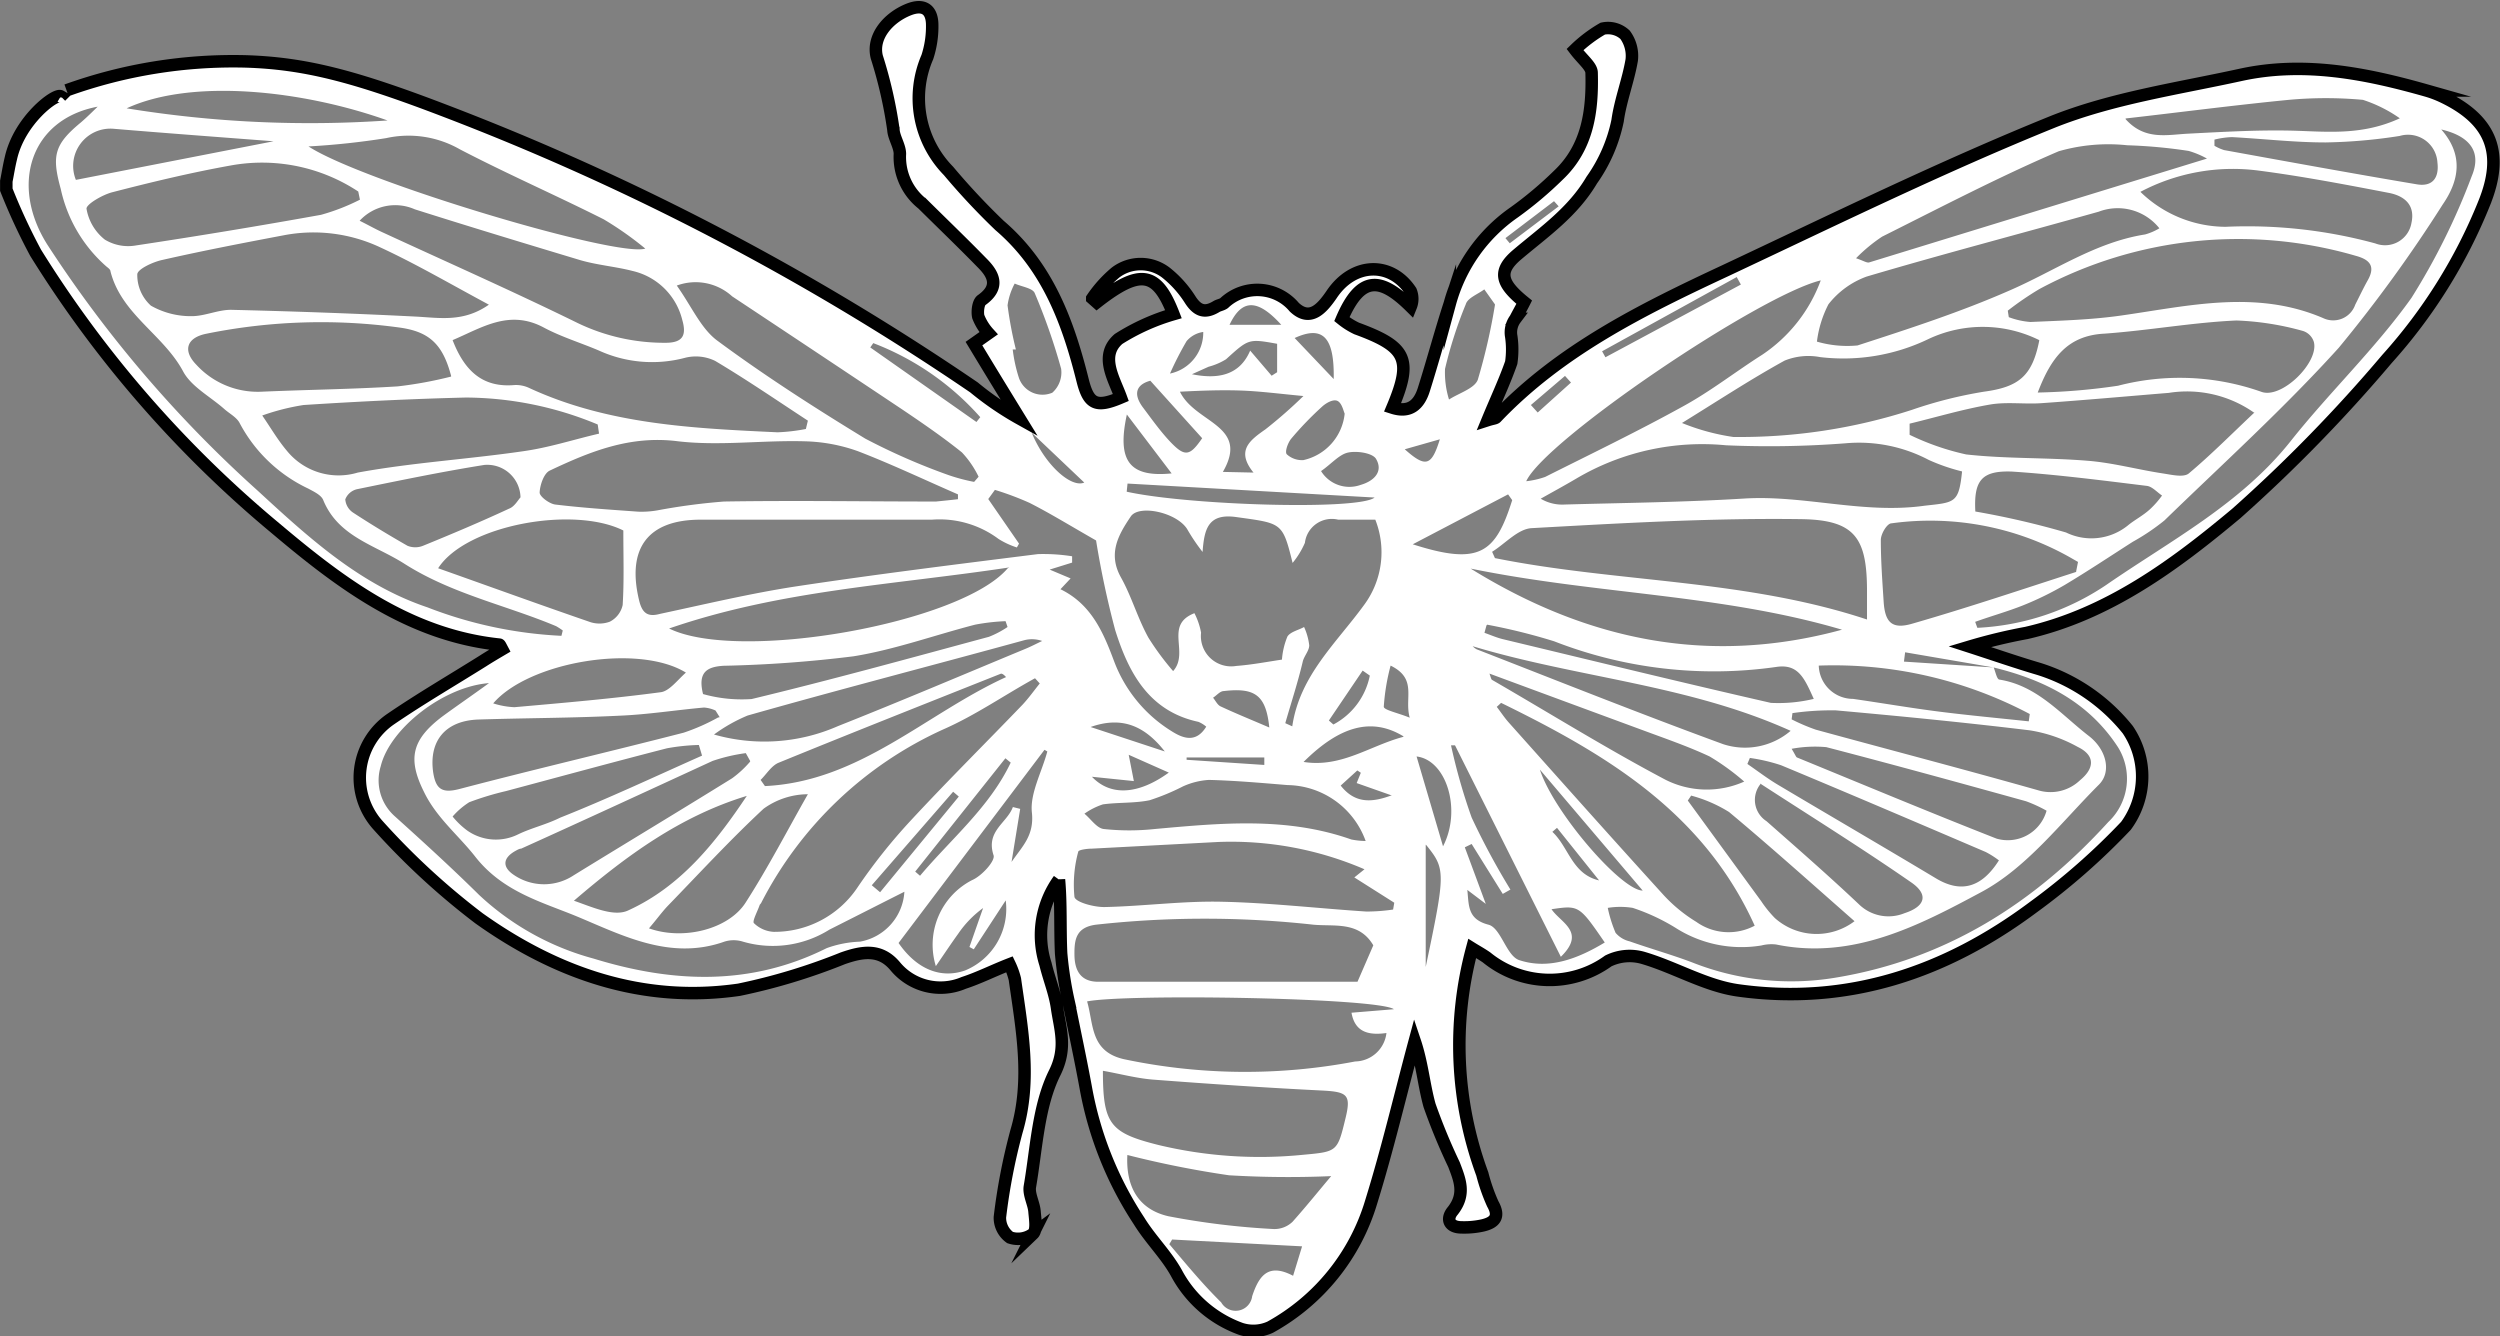 <svg xmlns="http://www.w3.org/2000/svg" viewBox="0 0 150.24 80.31">
    <rect x="0" y="0" width="150.24" height="80.31" fill="#808080" stroke="none"/>
    <g id="Calque_2" data-name="Calque 2"><g id="Calque_1-2" data-name="Calque 1">
        <path d="M.38,10.89c.09-.45.17-.91.27-1.36a4.59,4.59,0,0,1,3-3.68,29.87,29.87,0,0,1,23,.79c11,4.74,21.89,9.85,31.86,16.64a20,20,0,0,0,2.74,1.88l-2.74-4.5.88-.62a3.58,3.58,0,0,1-.62-1A1.22,1.22,0,0,1,59,18c1.09-.78.74-1.52,0-2.24-1.16-1.2-2.37-2.36-3.56-3.53a3.65,3.65,0,0,1-1.36-3.05c0-.47-.36-1-.4-1.46a24.93,24.93,0,0,0-1-4.36C52.37,2.15,53.36,1,54.6.52c.89-.35,1.37,0,1.4.85a5.46,5.46,0,0,1-.3,2A6.3,6.3,0,0,0,57,10.28c1,1.08,1.95,2.31,3.08,3.28,2.91,2.48,4.12,5.81,5,9.34.36,1.4.81,1.63,2.28,1-.4-1.16-1.3-2.5-.12-3.51a12.84,12.84,0,0,1,3.29-1.5c-1-2.58-1.94-2.75-4.6-.71l-.28-.24a7.47,7.47,0,0,1,1.4-1.55,2.51,2.51,0,0,1,3-.05A6.51,6.51,0,0,1,71.52,18c.43.69.89.85,1.57.43a3.32,3.32,0,0,0,.47-.2,2.91,2.91,0,0,1,4.22.23c.94.9,1.65.12,2.24-.76,1.31-1.95,3.58-2,4.77-.21a1.36,1.36,0,0,1,0,.94c-1.81-1.78-3-1.91-4.13.76a5.13,5.13,0,0,0,.87.55c3,1.1,3.38,1.84,2.16,4.76,1.07.34,1.6-.2,1.89-1.1.54-1.71,1-3.43,1.57-5.15a9.63,9.63,0,0,1,3.86-5.44,22.59,22.59,0,0,0,2.65-2.24c1.76-1.67,2.06-3.89,2-6.15,0-.39-.53-.78-1-1.4a7.69,7.69,0,0,1,1.66-1.25,1.48,1.48,0,0,1,1.35.37,2.07,2.07,0,0,1,.38,1.52c-.2,1.22-.67,2.41-.84,3.64a9.51,9.51,0,0,1-1.54,3.56c-1.15,1.94-2.88,3.11-4.49,4.49-1.19,1-1,1.7.42,2.85-.17.32-.34.66-.52,1a1.3,1.3,0,0,0-.26,1.05,5.21,5.21,0,0,1,0,1.58c-.38,1.12-.9,2.19-1.43,3.46.33-.1.46-.1.52-.17,3.87-4.07,8.81-6.49,13.78-8.83,6.52-3,13-6.24,19.65-8.92,3.58-1.44,7.52-2,11.32-2.83s7.5-.11,11.16.94a5.54,5.54,0,0,1,1,.38c2.93,1.41,3.69,3.39,2.47,6.41a31.29,31.29,0,0,1-5.84,9.33,92.38,92.38,0,0,1-9.05,9.29c-3.73,3.11-7.7,6.05-12.62,7.19a30.13,30.13,0,0,0-3.42.81c1.39.45,2.77.94,4.18,1.34a11,11,0,0,1,5.33,3.66,5,5,0,0,1-.11,5.77,39.33,39.33,0,0,1-5.57,4.89c-5.25,3.91-11.14,5.92-17.72,5-1.95-.28-3.76-1.38-5.68-2a2.91,2.91,0,0,0-2.14.18,6,6,0,0,1-7.31-.21c-.3-.22-.62-.4-.86-.55a22.39,22.39,0,0,0,.61,13.55,9.83,9.83,0,0,0,.63,1.8c.43.79.1,1.12-.6,1.29a5.51,5.51,0,0,1-1.28.13c-.77,0-.93-.53-.53-1,.78-1,.42-1.86.06-2.78-.46-1.19-1.11-2.33-1.46-3.55s-.43-2.53-.89-3.87c-.86,3.23-1.63,6.48-2.61,9.67a12.79,12.79,0,0,1-6.07,7.52,2.35,2.35,0,0,1-1.77.1,7.08,7.08,0,0,1-3.88-3.37c-.62-1.11-1.56-2-2.25-3.12a21.67,21.67,0,0,1-3.17-7.9c-.31-1.76-.71-3.51-1-5.27a20.55,20.55,0,0,1-.45-2.9c-.08-1.47,0-2.95-.14-4.44a5.77,5.77,0,0,0-.81,5.08,24.33,24.33,0,0,1,.69,2.6c.18,1.29.62,2.4-.14,3.92-1,2-1.08,4.54-1.49,6.86-.08.47.23,1,.28,1.49s.16,1.12-.08,1.34a1.53,1.53,0,0,1-1.4.22,1.46,1.46,0,0,1-.6-1.22,37.44,37.44,0,0,1,1-5.17c.9-3.08.33-6.1-.11-9.14a4.62,4.62,0,0,0-.32-.89c-1,.4-1.85.83-2.77,1.12a3.49,3.49,0,0,1-4.09-1c-.92-1.09-2-.88-3.17-.48a36.12,36.12,0,0,1-6.24,1.9c-5.77.83-11-1-15.61-4.3a43,43,0,0,1-6.12-5.65,4.26,4.26,0,0,1,.79-6.31c1.8-1.23,3.69-2.34,5.55-3.5L30.18,39c-.1-.16-.13-.27-.18-.28-5.41-.56-9.55-3.7-13.45-7A68.06,68.06,0,0,1,2.14,15.19,36.1,36.1,0,0,1,.38,11.41ZM119.8,40.11l-5.31-.91-.07.56,5.39.35c.11.25.19.71.34.73,2.28.36,3.7,2.09,5.37,3.38,1.07.82,1.39,2.16.62,2.93-2.27,2.27-4.34,5-7.07,6.46-3.73,2-7.72,4.1-12.33,3.15a2.45,2.45,0,0,0-.89.06,7.36,7.36,0,0,1-5.17-1.07,12.15,12.15,0,0,0-2.56-1.19,4.7,4.7,0,0,0-1.5,0,8,8,0,0,0,.47,1.5,1.58,1.58,0,0,0,.84.51c1.25.44,2.53.8,3.77,1.27a16.14,16.14,0,0,0,8.57.92c6.67-1.09,12-4.49,16.43-9.36a3.58,3.58,0,0,0,.58-4.5C125.51,42.18,122.84,40.85,119.8,40.11ZM77.24,43.46l.42.19c.45-3.06,2.65-5,4.32-7.3a5.32,5.32,0,0,0,.67-5.12c-.78,0-1.51,0-2.23,0a1.63,1.63,0,0,0-2,1.39,5.09,5.09,0,0,1-.74,1.21c-.61-2.46-.63-2.37-3.41-2.76-1.69-.23-1.9.76-2,2.1a11.54,11.54,0,0,1-.93-1.38c-.64-1-2.88-1.48-3.38-.76-.75,1.11-1.4,2.24-.59,3.68.64,1.15,1,2.45,1.65,3.62a16.32,16.32,0,0,0,1.48,2c1-1.12-.56-2.76,1.28-3.48a4.28,4.28,0,0,1,.4,1.17,1.82,1.82,0,0,0,2.12,2c.93-.07,1.86-.25,2.74-.38a4.5,4.5,0,0,1,.33-1.39c.19-.29.69-.39,1-.57a3.7,3.7,0,0,1,.31,1.1c0,.31-.28.61-.38.94C78,41,77.6,42.21,77.24,43.46Zm-16-10.79-.13.23a4.82,4.82,0,0,1-1.1-.51,5.93,5.93,0,0,0-4-1.16c-4.64,0-9.27,0-13.9,0-3.18,0-4.46,1.72-3.7,4.86.19.78.53,1,1.26.8,2.72-.58,5.43-1.23,8.17-1.65,4.83-.73,9.68-1.33,14.53-1.94a11.08,11.08,0,0,1,2.06.13l0,.38-1.35.42,1.26.53-.61.65c1.85.9,2.57,2.58,3.22,4.32a8.41,8.41,0,0,0,3.44,4.2c.69.44,1.48.75,2.1-.26a1.77,1.77,0,0,0-.47-.29c-3-.64-4.21-3-5-5.51a54.79,54.79,0,0,1-1.15-5.39c-1.56-.89-2.74-1.62-4-2.26a17.81,17.81,0,0,0-2.08-.78l-.4.55ZM33.74,38.21l.08-.32a3.94,3.94,0,0,0-.4-.26c-3-1.26-6.25-1.93-9.1-3.74-1.78-1.14-4-1.63-4.9-3.85-.13-.3-.57-.5-.9-.68a9,9,0,0,1-4.11-3.92c-.17-.35-.6-.57-.92-.85-.84-.75-2-1.35-2.49-2.28-1.19-2.21-3.71-3.43-4.36-6,0-.11-.14-.21-.24-.29a8.61,8.61,0,0,1-2.75-4.67c-.55-2-.39-2.67,1.22-4,.35-.3.67-.62,1-.94-4.06.76-5.3,4.74-3,8.33A74,74,0,0,0,15.5,29.5c3.06,2.82,6.14,5.64,10.19,7A25.56,25.56,0,0,0,33.74,38.21Zm55.93-5.05.17.38c7.37,1.48,15,1.25,22.36,3.69V35.54c0-3.17-.69-4.28-3.88-4.34-5.42-.08-10.86.24-16.28.54C91.22,31.79,90.46,32.67,89.67,33.16ZM57.57,30l0-.29c-2-.87-4-1.82-6-2.59a10.15,10.15,0,0,0-3.23-.6c-2.53-.07-5.1.29-7.59,0-2.87-.37-5.28.61-7.71,1.76-.35.16-.59.86-.61,1.32,0,.24.58.67.93.72,1.66.2,3.33.31,5,.43a5.57,5.57,0,0,0,1.15-.08,37.24,37.24,0,0,1,4-.53c4.24-.07,8.49,0,12.74,0C56.74,30.09,57.15,30.05,57.57,30Zm60.34-1.67a11.45,11.45,0,0,1-2-.69,9,9,0,0,0-5-1,59.44,59.44,0,0,1-7.18.12,14.88,14.88,0,0,0-9,2c-.71.42-1.43.81-2.14,1.21a2.53,2.53,0,0,0,1.45.35c3.6-.1,7.2-.14,10.79-.36s7.18.95,10.84.43C117.48,30.19,117.71,30.24,117.91,28.36Zm4.64-7.89a7.65,7.65,0,0,0-6.67-.06,11.76,11.76,0,0,1-6.5,1.08,3.8,3.8,0,0,0-2.13.21c-2,1.1-3.92,2.36-6.17,3.75a13.2,13.2,0,0,0,3.08.84,33.53,33.53,0,0,0,10.74-1.63,26,26,0,0,1,4.32-1.09C121.31,23.26,122.13,22.61,122.55,20.47ZM29.38,18.31c-2.31-1.24-4.38-2.45-6.54-3.45a9.43,9.43,0,0,0-5.79-.72c-2.43.46-4.87.93-7.29,1.48-.57.12-1.51.56-1.51.87a2.48,2.48,0,0,0,.82,1.88,4.84,4.84,0,0,0,2.46.63c.79,0,1.6-.4,2.4-.38,3.71.09,7.43.22,11.14.41C26.48,19.11,27.88,19.36,29.38,18.31Zm91.28.36.06.39a4.68,4.68,0,0,0,1.3.29c1.82-.08,3.66-.13,5.47-.39,4.06-.58,8.1-1.57,12.13.16a1.4,1.4,0,0,0,1.92-.81c.25-.49.49-1,.76-1.48.48-.86.08-1.24-.74-1.46a25.24,25.24,0,0,0-19,2A18.31,18.31,0,0,0,120.66,18.67ZM48.43,25.78l.12-.5c-1.85-1.21-3.67-2.46-5.57-3.59a2.64,2.64,0,0,0-1.84-.18A7.7,7.7,0,0,1,36,21.07c-1.1-.47-2.26-.82-3.31-1.38-2.08-1.12-3.72,0-5.49.75.7,1.81,1.77,2.87,3.72,2.7a1.86,1.86,0,0,1,.87.17c4.75,2.2,9.84,2.43,14.94,2.67A11.09,11.09,0,0,0,48.43,25.78Zm-19,15.27c-2.74.18-6,2.72-6.55,5a2.88,2.88,0,0,0,.84,3c1.72,1.55,3.43,3.11,5.07,4.73a16.25,16.25,0,0,0,6.89,3.83c4.75,1.46,9.42,1.66,14-.63a6.52,6.52,0,0,1,2-.39,3.24,3.24,0,0,0,2.67-3c-1.55.78-3,1.52-4.51,2.28a6.4,6.4,0,0,1-5.19.72,1.86,1.86,0,0,0-1.12,0c-3.24,1.15-6.13-.38-8.87-1.52-2.08-.86-4.41-1.46-6.07-3.55-1-1.29-2.36-2.37-3.11-3.93-1-2-.73-3.14,1.1-4.53C27.41,42.45,28.32,41.83,29.39,41.05Zm54.34,19.6c-1-.69-16-.94-18.44-.47.4,1.37.18,3,2.2,3.47a35.21,35.21,0,0,0,13.91.14,1.93,1.93,0,0,0,1.88-1.71c-1,.14-1.89,0-2.1-1.22Zm51.72-35.83a7,7,0,0,0-5.15-1.21c-2.56.21-5.11.44-7.67.62-1,.07-2.07-.09-3.07.08-1.63.28-3.23.76-4.84,1.15v.67a15.26,15.26,0,0,0,3.4,1.18c2.42.27,4.87.18,7.3.38,1.51.12,3,.53,4.51.76.53.08,1.26.26,1.57,0C132.83,27.37,134.06,26.13,135.45,24.82Zm-73,16.26-.29-.32c-1.82,1-3.56,2.21-5.46,3.05a22.94,22.94,0,0,0-11,10.46.87.87,0,0,1-.08.1c-.13.39-.47,1-.35,1.11A1.84,1.84,0,0,0,46.5,56a6,6,0,0,0,5-2.62,33.9,33.9,0,0,1,3.26-4.1c2.18-2.35,4.46-4.61,6.69-6.93C61.84,41.93,62.15,41.49,62.48,41.08ZM82.53,56.81c-.86-1.46-2.32-1.12-3.6-1.24a59.49,59.49,0,0,0-13.07,0c-1.19.16-1.3.88-1.29,1.81S64.93,59,66,59c5.22,0,10.44,0,15.58,0ZM36,26.06l-.08-.55A20.81,20.81,0,0,0,28,23.89c-3.25.08-6.51.24-9.76.45a13.67,13.67,0,0,0-2.48.63c.49.71.93,1.47,1.48,2.12A4,4,0,0,0,21.5,28.4c3.27-.6,6.62-.8,9.92-1.28C33,26.9,34.45,26.42,36,26.06ZM146.71,7.78c1.37,1.56,1.06,3.1.08,4.52a85,85,0,0,1-6.24,8.6c-3.29,3.64-7,7-10.48,10.38a13.16,13.16,0,0,1-1.9,1.28c-1.36.87-2.71,1.77-4.1,2.6a18.82,18.82,0,0,1-2.47,1.21c-.95.38-1.93.65-2.9,1l.13.36a15.18,15.18,0,0,0,7.75-2.58c3.85-2.66,8.07-4.85,11.08-8.64,2.33-2.94,5.09-5.56,7.26-8.61a40.12,40.12,0,0,0,3.62-7.31C149.15,9.15,148.46,8.19,146.71,7.78Zm-16.94,5.94a3.2,3.2,0,0,0-3.64-1c-4.65,1.31-9.32,2.53-13.95,3.9a5.14,5.14,0,0,0-2.3,1.67,6.68,6.68,0,0,0-.69,2.24,6.52,6.52,0,0,0,2.44.23c3.08-1,6.17-2,9.13-3.3,2.7-1.17,5.16-2.9,8.15-3.37A3.46,3.46,0,0,0,129.77,13.72ZM82,52.24A20.23,20.23,0,0,0,73.2,50.6L65.62,51c-.29,0-.8.07-.82.18a7.48,7.48,0,0,0-.23,2.72c.06.32,1.18.62,1.81.61,2.34-.05,4.69-.37,7-.32,2.91.06,5.82.4,8.73.59a11,11,0,0,0,1.61-.12l.07-.41-2.4-1.52Zm-60.44-39c.59.29,1,.53,1.49.75,3.9,1.8,7.83,3.54,11.68,5.43A12,12,0,0,0,40,20.6c1.07,0,1.26-.48,1-1.38A4,4,0,0,0,38,16.28c-1-.26-2.12-.35-3.14-.65-3.32-1-6.62-2-9.93-3.05A2.91,2.91,0,0,0,21.6,13.28ZM66.28,64.35c0,3.22.43,3.73,3.34,4.46a26.1,26.1,0,0,0,8.67.59c2.08-.19,2.08-.18,2.57-2.2.34-1.39.12-1.58-1.34-1.66-3.41-.17-6.83-.4-10.23-.66C68.29,64.8,67.3,64.53,66.28,64.35ZM90.21,42.24l-.26.24c.24.31.46.65.72.94,3.08,3.45,6.16,6.91,9.27,10.33a9.09,9.09,0,0,0,2,1.65,3.34,3.34,0,0,0,3.51.23C102.35,48.77,96.46,45.3,90.21,42.24Zm32.25-18.65a37.67,37.67,0,0,0,4.83-.41,14.72,14.72,0,0,1,8.59.36c1.23.48,3.51-1.78,3.17-3a1,1,0,0,0-.65-.65,17,17,0,0,0-4-.63c-2.65.12-5.27.6-7.92.79C124.26,20.16,123.26,21.49,122.46,23.59Zm-95.35-1c-.5-1.91-1.32-2.65-3.06-2.9a34.62,34.62,0,0,0-11.62.36c-1.2.23-1.48,1-.63,1.87a5,5,0,0,0,3.91,1.62c2.73-.12,5.47-.15,8.19-.32A24.26,24.26,0,0,0,27.11,22.63Zm13.54-5.46c.91,1.27,1.47,2.62,2.47,3.35C46,22.61,49,24.53,52,26.36A38.26,38.26,0,0,0,57,28.55a11.25,11.25,0,0,0,1.54.41l.27-.31a5.83,5.83,0,0,0-1-1.46c-1.13-.91-2.34-1.74-3.54-2.55Q49.13,21.21,44,17.81A3.26,3.26,0,0,0,40.65,17.17Zm84.12,17.2.11-.56-.56-.32a17.1,17.1,0,0,0-10.65-2c-.26,0-.64.63-.64,1,0,1.23.09,2.47.17,3.71s.5,1.68,1.72,1.32C118.22,36.53,121.49,35.43,124.77,34.37ZM21.63,12l-.1-.49a10.49,10.49,0,0,0-7.64-1.57c-2.4.43-4.77,1-7.13,1.61-.6.15-1.6.74-1.56,1a3,3,0,0,0,1.1,1.85,2.7,2.7,0,0,0,1.87.35q5.57-.84,11.12-1.84A12.49,12.49,0,0,0,21.63,12Zm111-2.47a5.29,5.29,0,0,0-1.1-.46,30.67,30.67,0,0,0-3.69-.34,10.79,10.79,0,0,0-4.12.36c-3.61,1.55-7.09,3.37-10.61,5.13a9.65,9.65,0,0,0-1.57,1.3c.43.14.64.29.79.25Zm-4,2a7.38,7.38,0,0,0,5.12,2.1,29.22,29.22,0,0,1,9,1,1.61,1.61,0,0,0,2.17-1.24c.24-1.11-.47-1.63-1.37-1.8-2.6-.5-5.21-1-7.83-1.34A11.89,11.89,0,0,0,128.61,11.54ZM37.46,31.88c-3-1.5-9.46-.33-11.13,2.27,3.05,1.08,6.05,2.17,9.07,3.21a1.79,1.79,0,0,0,1.25,0,1.48,1.48,0,0,0,.77-1C37.51,34.92,37.46,33.5,37.46,31.88ZM18.54,8.8c3.17,2.08,18.52,6.69,20.24,6.14a20.06,20.06,0,0,0-2.5-1.76c-2.86-1.44-5.81-2.73-8.65-4.21a6.21,6.21,0,0,0-4.42-.67A45.34,45.34,0,0,1,18.54,8.8ZM91.72,28.92a5.12,5.12,0,0,0,1.14-.26c2.79-1.4,5.59-2.75,8.32-4.26,1.64-.9,3.13-2.07,4.72-3.08a9.18,9.18,0,0,0,3.52-4.47C105.72,17.75,92.85,26.45,91.72,28.92Zm19,8.93c-7.21-2.14-14.77-2.13-22.34-3.68C95.44,38.54,102.76,40,110.67,37.85Zm-3,5-.05.38a11.49,11.49,0,0,0,1.45.62c4.46,1.22,8.94,2.39,13.39,3.65a2.56,2.56,0,0,0,2.49-.61c.9-.74.9-1.5-.13-2a8.74,8.74,0,0,0-2.89-1c-3.87-.47-7.76-.85-11.65-1.2A16.48,16.48,0,0,0,107.62,42.87Zm-64.47.25L43,42.7a2,2,0,0,0-.69-.18c-1.69.15-3.37.42-5.07.49-2.82.14-5.64.14-8.47.23-2,.06-3,1.28-2.74,3.16.16,1.07.57,1.29,1.64,1,4.46-1.17,8.95-2.22,13.42-3.37A12.15,12.15,0,0,0,43.15,43.12Zm17.41-9c-7,1.06-13.74,1.36-20.45,3.67C44.4,39.83,57.76,37.46,60.56,34.15ZM82.07,50.54a5.07,5.07,0,0,0-4.69-3.36c-1.58-.13-3.15-.27-4.73-.31a4.42,4.42,0,0,0-1.56.39,13.32,13.32,0,0,1-2,.83c-.91.19-1.88.12-2.81.25a4.14,4.14,0,0,0-1.11.56c.39.32.74.87,1.16.92a14.32,14.32,0,0,0,3.07,0c4-.36,7.93-.74,11.81.63A4.69,4.69,0,0,0,82.07,50.54ZM67.75,69.41c-.1,1.87.64,3.26,2.46,3.68a46,46,0,0,0,6.33.77,1.56,1.56,0,0,0,1.14-.44c.89-1,1.69-2,2.32-2.74a60,60,0,0,1-6.14-.05A59.48,59.48,0,0,1,67.75,69.41ZM31.28,29.89a2,2,0,0,0-2.17-1.95c-2.57.41-5.12.94-7.66,1.46a1,1,0,0,0-.7.61,1.05,1.05,0,0,0,.46.79c1.07.7,2.16,1.36,3.28,2a1.25,1.25,0,0,0,.93,0c1.74-.71,3.47-1.44,5.17-2.23C30.92,30.45,31.13,30.05,31.28,29.89Zm87.43.85A50.59,50.59,0,0,1,124.16,32a3.48,3.48,0,0,0,3.7-.41c.42-.35.93-.6,1.36-1a5.49,5.49,0,0,0,.71-.81c-.3-.2-.59-.54-.91-.58-2.69-.33-5.39-.68-8.1-.86C119.08,28.27,118.61,28.88,118.71,30.74ZM42.19,45.41,42,44.77a12.25,12.25,0,0,0-1.92.2c-3.23.83-6.45,1.71-9.67,2.57a17.68,17.68,0,0,0-2.21.67,4.53,4.53,0,0,0-1,.86,4.76,4.76,0,0,0,.89.85,3,3,0,0,0,3.05.22c.81-.39,1.7-.59,2.52-1C36.53,48,39.36,46.67,42.19,45.41ZM107.67,45c.23.38.26.49.32.52,4,1.64,8,3.31,12,4.88a2.42,2.42,0,0,0,3-1.68,8.17,8.17,0,0,0-1.24-.57c-4-1.11-8-2.21-12-3.25A7.62,7.62,0,0,0,107.67,45Zm-20.23-.21-.24,0a35.35,35.35,0,0,0,1.24,4.34,44.1,44.1,0,0,0,2.33,4.33l-.46.26-1.87-3-.41.2,1.26,3.4-1.11-.84c.1.93,0,1.76,1.27,2.09.75.19,1.08,1.88,1.85,2.13,1.79.59,3.53-.09,5.14-1.06-1.54-2.24-1.55-2.24-3.2-2,.55.82,2.1,1.36.56,2.86Zm-42.36.94-.26-.47a10.47,10.47,0,0,0-2,.47C39,47.49,35.17,49.26,31.32,51c-.11,0-.24.08-.35.14-.8.45-.77,1-.06,1.46a3.22,3.22,0,0,0,3.57,0c3.17-1.95,6.36-3.87,9.52-5.83A6.29,6.29,0,0,0,45.08,45.77Zm-2.21-1.6a11,11,0,0,0,7.48-.49c3.78-1.5,7.52-3.09,11.28-4.65.34-.14.66-.31,1-.47a1.85,1.85,0,0,0-1.06-.05C56,40,50.46,41.43,44.93,43A9.75,9.75,0,0,0,42.87,44.17Zm45.58-5.35a1.09,1.09,0,0,0,.29.24c4.93,1.92,9.84,3.88,14.81,5.7a4.22,4.22,0,0,0,4.06-.8C101.43,41.13,94.75,40.73,88.45,38.82Zm17.38,8.3a1.52,1.52,0,0,0,.33,2.27c1.86,1.64,3.73,3.27,5.56,5a2.54,2.54,0,0,0,2.73.53c1.24-.4,1.48-1.11.41-1.85C111.93,51,108.9,49.11,105.83,47.12ZM39,55.79c2.08.74,4.79.05,5.81-1.55,1.35-2.1,2.5-4.33,3.74-6.51a4.57,4.57,0,0,0-2.66.87c-2,1.86-3.86,3.88-5.76,5.84C39.76,54.83,39.45,55.27,39,55.79Zm81.12-4.09a5.32,5.32,0,0,0-.79-.5c-4.09-1.75-8.18-3.5-12.29-5.21a10.51,10.51,0,0,0-1.88-.44l-.15.36c.61.42,1.21.88,1.85,1.26,3.16,1.88,6.34,3.73,9.49,5.62C117.82,53.67,119.07,53.38,120.13,51.7ZM44.88,47.83c-4,1.22-7.23,3.59-10.39,6.3,1.13.39,2.43,1,3.29.57C40.9,53.27,43,50.65,44.88,47.83Zm56.74,0-.19.28,4.42,6.06a6.91,6.91,0,0,0,.81,1,3.77,3.77,0,0,0,4.79.19c-2.53-2.22-5-4.44-7.54-6.56A8.37,8.37,0,0,0,101.62,47.81ZM62.94,45.16l-.17-.1L54,56.67c1.1,1.59,2.54,2.16,4,1.65a4,4,0,0,0,2.44-4.21l-1.92,2.94-.26-.14.82-2.34a6.28,6.28,0,0,0-1.5,1.55c-.44.61-.85,1.23-1.34,1.94a4.37,4.37,0,0,1,2.18-5.17c.57-.24,1.4-1.15,1.29-1.49-.48-1.46.81-1.94,1.16-2.9l.44.11-.52,3.19c.65-.95,1.38-1.59,1.22-3C61.9,47.67,62.61,46.39,62.94,45.16Zm64.8-38c1.17,1.3,2.5.93,3.81.87,2.16-.11,4.34-.24,6.5-.17,2,.07,4,.25,6.17-.75A8.31,8.31,0,0,0,142,6a24.5,24.5,0,0,0-4.45,0C134.27,6.32,131,6.75,127.74,7.12ZM89.51,40.48c.09.24.1.35.16.38,3.46,2,6.88,4.13,10.42,6a5.51,5.51,0,0,0,4.73.11,14.27,14.27,0,0,0-2.08-1.51c-1.28-.6-2.62-1.06-3.94-1.55C95.76,42.79,92.7,41.66,89.51,40.48ZM133.08,8.39l0,.37a2.72,2.72,0,0,0,.58.26c3.86.7,7.73,1.41,11.6,2.06.92.15,1.33-.39,1.22-1.31a1.77,1.77,0,0,0-2.27-1.6,31.7,31.7,0,0,1-4.45.39c-1.88,0-3.75-.22-5.63-.32A5,5,0,0,0,133.08,8.39ZM29.64,42.27a4.89,4.89,0,0,0,1.27.23c2.94-.26,5.87-.51,8.79-.9.52-.06,1-.72,1.52-1.18C38.33,38.65,31.77,39.78,29.64,42.27Zm30.91-4.59-.12-.35a12.35,12.35,0,0,0-1.83.21c-2.44.63-4.83,1.5-7.3,1.9a75.15,75.15,0,0,1-7.81.57c-1,.06-1.57.38-1.24,1.7a8.6,8.6,0,0,0,2.92.3c4.78-1.15,9.52-2.46,14.26-3.74A5.72,5.72,0,0,0,60.55,37.68ZM109.3,40a2.06,2.06,0,0,0,2.06,2c1.74.25,3.47.55,5.21.77s3.57.39,5.35.58l.06-.44A25.17,25.17,0,0,0,109.3,40ZM7.61,6.51a68.38,68.38,0,0,0,15.68.73C18.22,5.43,11.55,4.69,7.61,6.51Zm38.1,40.36.26.37c5.69-.27,9.67-4.35,14.49-6.55-.16-.18-.26-.22-.32-.2-4.45,1.77-8.9,3.53-13.33,5.34C46.37,46,46.07,46.52,45.71,46.87ZM16.44,8.49c-3.39-.26-6.5-.49-9.6-.75a2.24,2.24,0,0,0-2.28,3.07Zm54,66-.17.28c1,1.18,2,2.4,3.12,3.5a1,1,0,0,0,1.86-.37c.42-1.28,1-2,2.46-1.23l.54-1.77Zm18.89-36.9-.12.44c.37.13.73.29,1.1.38,5.37,1.29,10.73,2.6,16.11,3.83A9.07,9.07,0,0,0,109,42c-.56-1.24-.93-2.12-2.25-1.92a26.45,26.45,0,0,1-13.35-1.54A35.6,35.6,0,0,0,89.37,37.54Zm-14-9.19c-1.06-1.31-.24-1.93.72-2.6a28.09,28.09,0,0,0,2.28-2c-1.48-.14-2.62-.29-3.76-.33s-2.3,0-3.66.07c.92,1.91,4.21,2,2.58,4.82ZM61.05,21l-.19,0a8.87,8.87,0,0,0,.38,1.73,1.5,1.5,0,0,0,2,.87,1.63,1.63,0,0,0,.53-1.44,36.58,36.58,0,0,0-1.59-4.55c-.13-.3-.79-.38-1.2-.57a3.87,3.87,0,0,0-.43,1.31A23.5,23.5,0,0,0,61.05,21Zm28.79-2.71-.64-.9c-.38.29-1,.51-1.11.89a25.53,25.53,0,0,0-1.25,3.89,5.46,5.46,0,0,0,.24,1.84c.6-.39,1.53-.66,1.73-1.19A36.06,36.06,0,0,0,89.84,18.33ZM67.76,29.06l-.05.49c3.72.82,13.92,1.13,14.9.35Zm23.12,1-.25-.35-5.73,3C88.92,34,89.87,33.25,90.88,30.05Zm-10.07-5.2c-.07-.15-.16-.62-.42-.76s-.7.12-.94.34a19.72,19.72,0,0,0-1.85,1.92c-.2.24-.4.79-.27.94a1.35,1.35,0,0,0,1,.35A3.19,3.19,0,0,0,80.81,24.85Zm-8.56,1.48-3.12-3.46c-.78.21-1.11.74-.41,1.65.51.68,1,1.37,1.59,2C71.21,27.48,71.5,27.42,72.25,26.33ZM92.54,46.25c.85,2.6,4.91,7.27,6.18,7.27Zm-8.2-2c-1.89-1.15-3.81-.64-6,1.54C80.61,46.15,82.33,44.81,84.34,44.28ZM75.13,21.07l1.29,1.51.33-.21V20.66c-1.72-.31-1.71-.3-3.07.93a3.83,3.83,0,0,1-1.05.45l-1,.45C73.16,22.8,74.49,22.58,75.13,21.07Zm10,24.39,1.59,5.4C87.86,48.66,86.92,45.66,85.12,45.46ZM79.39,28.31a2,2,0,0,0,2.38.83c.8-.23,1.38-.8.92-1.57-.22-.35-1.16-.49-1.69-.37S80,27.89,79.39,28.31ZM58.68,25.36l.23-.29a16.42,16.42,0,0,0-6.43-4.45l-.18.26Zm27,25.41v7.34C86.88,52.39,86.88,52.23,85.7,50.77ZM55,52.38l.29.25c1.87-2.22,4.17-4.11,5.45-6.8l-.32-.26ZM67.72,24.91c-.61,2.8.16,3.79,2.69,3.54Zm8.56,18.81c-.2-1.93-.84-2.41-2.73-2.19-.23,0-.43.26-.65.4.15.18.26.43.45.52C74.27,42.88,75.21,43.26,76.28,43.72Zm20-22.61.2.36,8.14-4.37-.25-.45ZM57.62,47.87l-.34-.29L52.39,53.2l.5.42Zm10.52-.93-2.52-.26c1.11,1.17,2.77,1.09,4.62-.25l-2.41-1.07ZM83.57,40a12.79,12.79,0,0,0-.41,2.47c0,.2.85.37,1.56.66C84.38,41.94,85.2,40.8,83.57,40Zm-5.78-19.7,2.36,2.48C80.2,20.26,79.5,19.53,77.79,20.32ZM70,45.16c-1.3-1.66-2.7-2.09-4.46-1.47Zm7-25.64c-1.44-1.59-2.38-1.55-3.11,0Zm6.6,28.27-2.07-.73.25-.62-.21-.14-1,.91C81.47,48.36,82.54,48.2,83.65,47.79ZM79.86,43.3l.27.24a4.26,4.26,0,0,0,2.19-2.94l-.43-.3ZM62,26c.8,1.95,2.38,3.34,3.16,3Zm8.31-3.55a2.51,2.51,0,0,0,2-2.5,1.6,1.6,0,0,0-1,.55A19.51,19.51,0,0,0,70.32,22.43Zm1,23.07,0,.14,4.67.31,0-.45ZM96.1,52.91l-2.53-3.16-.28.24C94.28,50.91,94.47,52.53,96.1,52.91ZM92,24.34l.41.45,2-1.8-.36-.4ZM84.42,27c1.27,1.13,1.61,1,2.11-.6Zm9.25-14.6-.28-.31-2.92,2.22.26.31Z" style="fill:#fff"/>
        <path d="M4,5.43A29.59,29.59,0,0,1,14.76,3.69c3.51.11,6.45.85,11.91,2.94A153.91,153.91,0,0,1,58.53,23.28a18.42,18.42,0,0,0,2.75,1.88c-.91-1.48-1.81-2.95-2.75-4.51l.88-.62a3.21,3.21,0,0,1-.62-1c-.07-.32,0-.87.21-1,1.09-.78.73-1.53,0-2.25-1.17-1.2-2.37-2.35-3.56-3.53a3.58,3.58,0,0,1-1.36-3c0-.47-.37-1-.39-1.46a26.76,26.76,0,0,0-1-4.37c-.3-1.21.69-2.36,1.92-2.85.89-.35,1.38,0,1.41.86a5.91,5.91,0,0,1-.29,2A6.23,6.23,0,0,0,57,10.27a41.48,41.48,0,0,0,3.07,3.28c2.9,2.48,4.12,5.82,5,9.34.36,1.41.81,1.63,2.29,1-.42-1.16-1.3-2.51-.14-3.52a12.88,12.88,0,0,1,3.3-1.49c-1-2.58-2-2.75-4.61-.71l-.27-.24a7.57,7.57,0,0,1,1.41-1.56,2.5,2.5,0,0,1,3,0A6.51,6.51,0,0,1,71.52,18c.44.69.89.84,1.57.43.14-.09.33-.11.47-.21a2.9,2.9,0,0,1,4.22.24c.94.89,1.65.11,2.25-.77,1.3-1.94,3.56-2,4.75-.2a1.25,1.25,0,0,1,0,.94c-1.8-1.78-3-1.91-4.14.75a4.47,4.47,0,0,0,.89.56c3,1.1,3.38,1.84,2.15,4.76,1.06.34,1.61-.2,1.89-1.1.54-1.71,1-3.44,1.56-5.16A9.81,9.81,0,0,1,91,12.76a22.5,22.5,0,0,0,2.65-2.23c1.78-1.68,2.06-3.89,2-6.15,0-.39-.53-.78-1-1.4a8.41,8.41,0,0,1,1.67-1.26,1.5,1.5,0,0,1,1.34.37,2.14,2.14,0,0,1,.4,1.52c-.21,1.23-.68,2.42-.85,3.65a9.44,9.44,0,0,1-1.55,3.56c-1.14,1.93-2.86,3.11-4.48,4.48-1.18,1-1,1.71.42,2.86-.16.32-.35.65-.53,1a1.36,1.36,0,0,0-.25,1.06,5.48,5.48,0,0,1,0,1.57c-.39,1.12-.9,2.2-1.42,3.46.31-.1.45-.1.51-.16,3.87-4.07,8.8-6.5,13.79-8.83,6.51-3.06,13-6.24,19.64-8.93,3.57-1.43,7.52-2,11.31-2.83s7.51-.1,11.17.94a6.49,6.49,0,0,1,1,.38c2.93,1.41,3.69,3.4,2.46,6.42a31.59,31.59,0,0,1-5.83,9.33,91.4,91.4,0,0,1-9.06,9.29c-3.72,3.11-7.69,6.05-12.62,7.18a32.19,32.19,0,0,0-3.4.82c1.39.45,2.77.93,4.16,1.34a11.1,11.1,0,0,1,5.34,3.65,5,5,0,0,1-.11,5.78,40.47,40.47,0,0,1-5.57,4.89c-5.24,3.91-11.13,5.92-17.73,5-1.94-.27-3.76-1.37-5.67-1.94a2.91,2.91,0,0,0-2.14.17,6,6,0,0,1-7.31-.21c-.3-.21-.63-.39-.87-.54a22.39,22.39,0,0,0,.61,13.55,11,11,0,0,0,.63,1.8c.44.78.11,1.12-.59,1.29a5.09,5.09,0,0,1-1.29.12c-.76,0-.93-.52-.52-1,.78-1,.42-1.85.07-2.77a36.54,36.54,0,0,1-1.47-3.56c-.34-1.22-.44-2.52-.89-3.86-.87,3.23-1.63,6.48-2.62,9.67a12.76,12.76,0,0,1-6.07,7.52,2.42,2.42,0,0,1-1.76.1,7.12,7.12,0,0,1-3.88-3.37c-.62-1.11-1.55-2-2.24-3.12a21.52,21.52,0,0,1-3.18-7.9c-.32-1.76-.7-3.51-1.05-5.27a22.11,22.11,0,0,1-.45-2.9c-.07-1.48,0-3-.13-4.44a5.7,5.7,0,0,0-.81,5.08c.21.87.56,1.72.69,2.6.18,1.29.62,2.4-.13,3.92-1,2-1.1,4.54-1.5,6.86-.07.46.24,1,.28,1.48s.15,1.12-.09,1.35a1.51,1.51,0,0,1-1.38.22,1.46,1.46,0,0,1-.61-1.22,36,36,0,0,1,1-5.17c.91-3.08.33-6.1-.1-9.14a4.62,4.62,0,0,0-.32-.89c-1,.39-1.84.82-2.76,1.12a3.53,3.53,0,0,1-4.11-1c-.91-1.09-2-.88-3.15-.48a36.34,36.34,0,0,1-6.24,1.89c-5.79.84-11-1-15.62-4.29a43.53,43.53,0,0,1-6.12-5.65,4.27,4.27,0,0,1,.8-6.32c1.8-1.23,3.69-2.33,5.54-3.49.39-.25.78-.48,1.17-.71-.09-.17-.14-.28-.17-.28-5.42-.57-9.56-3.71-13.46-7A68.63,68.63,0,0,1,2.14,15.19,36.26,36.26,0,0,1,.38,11.4v-.51c.09-.45.16-.91.27-1.36.5-2.29,2.68-3.93,3-3.74a.15.15,0,0,1,0,.06" style="fill:none;stroke:#000;stroke-miterlimit:10;stroke-width:0.75px"/></g></g></svg>
